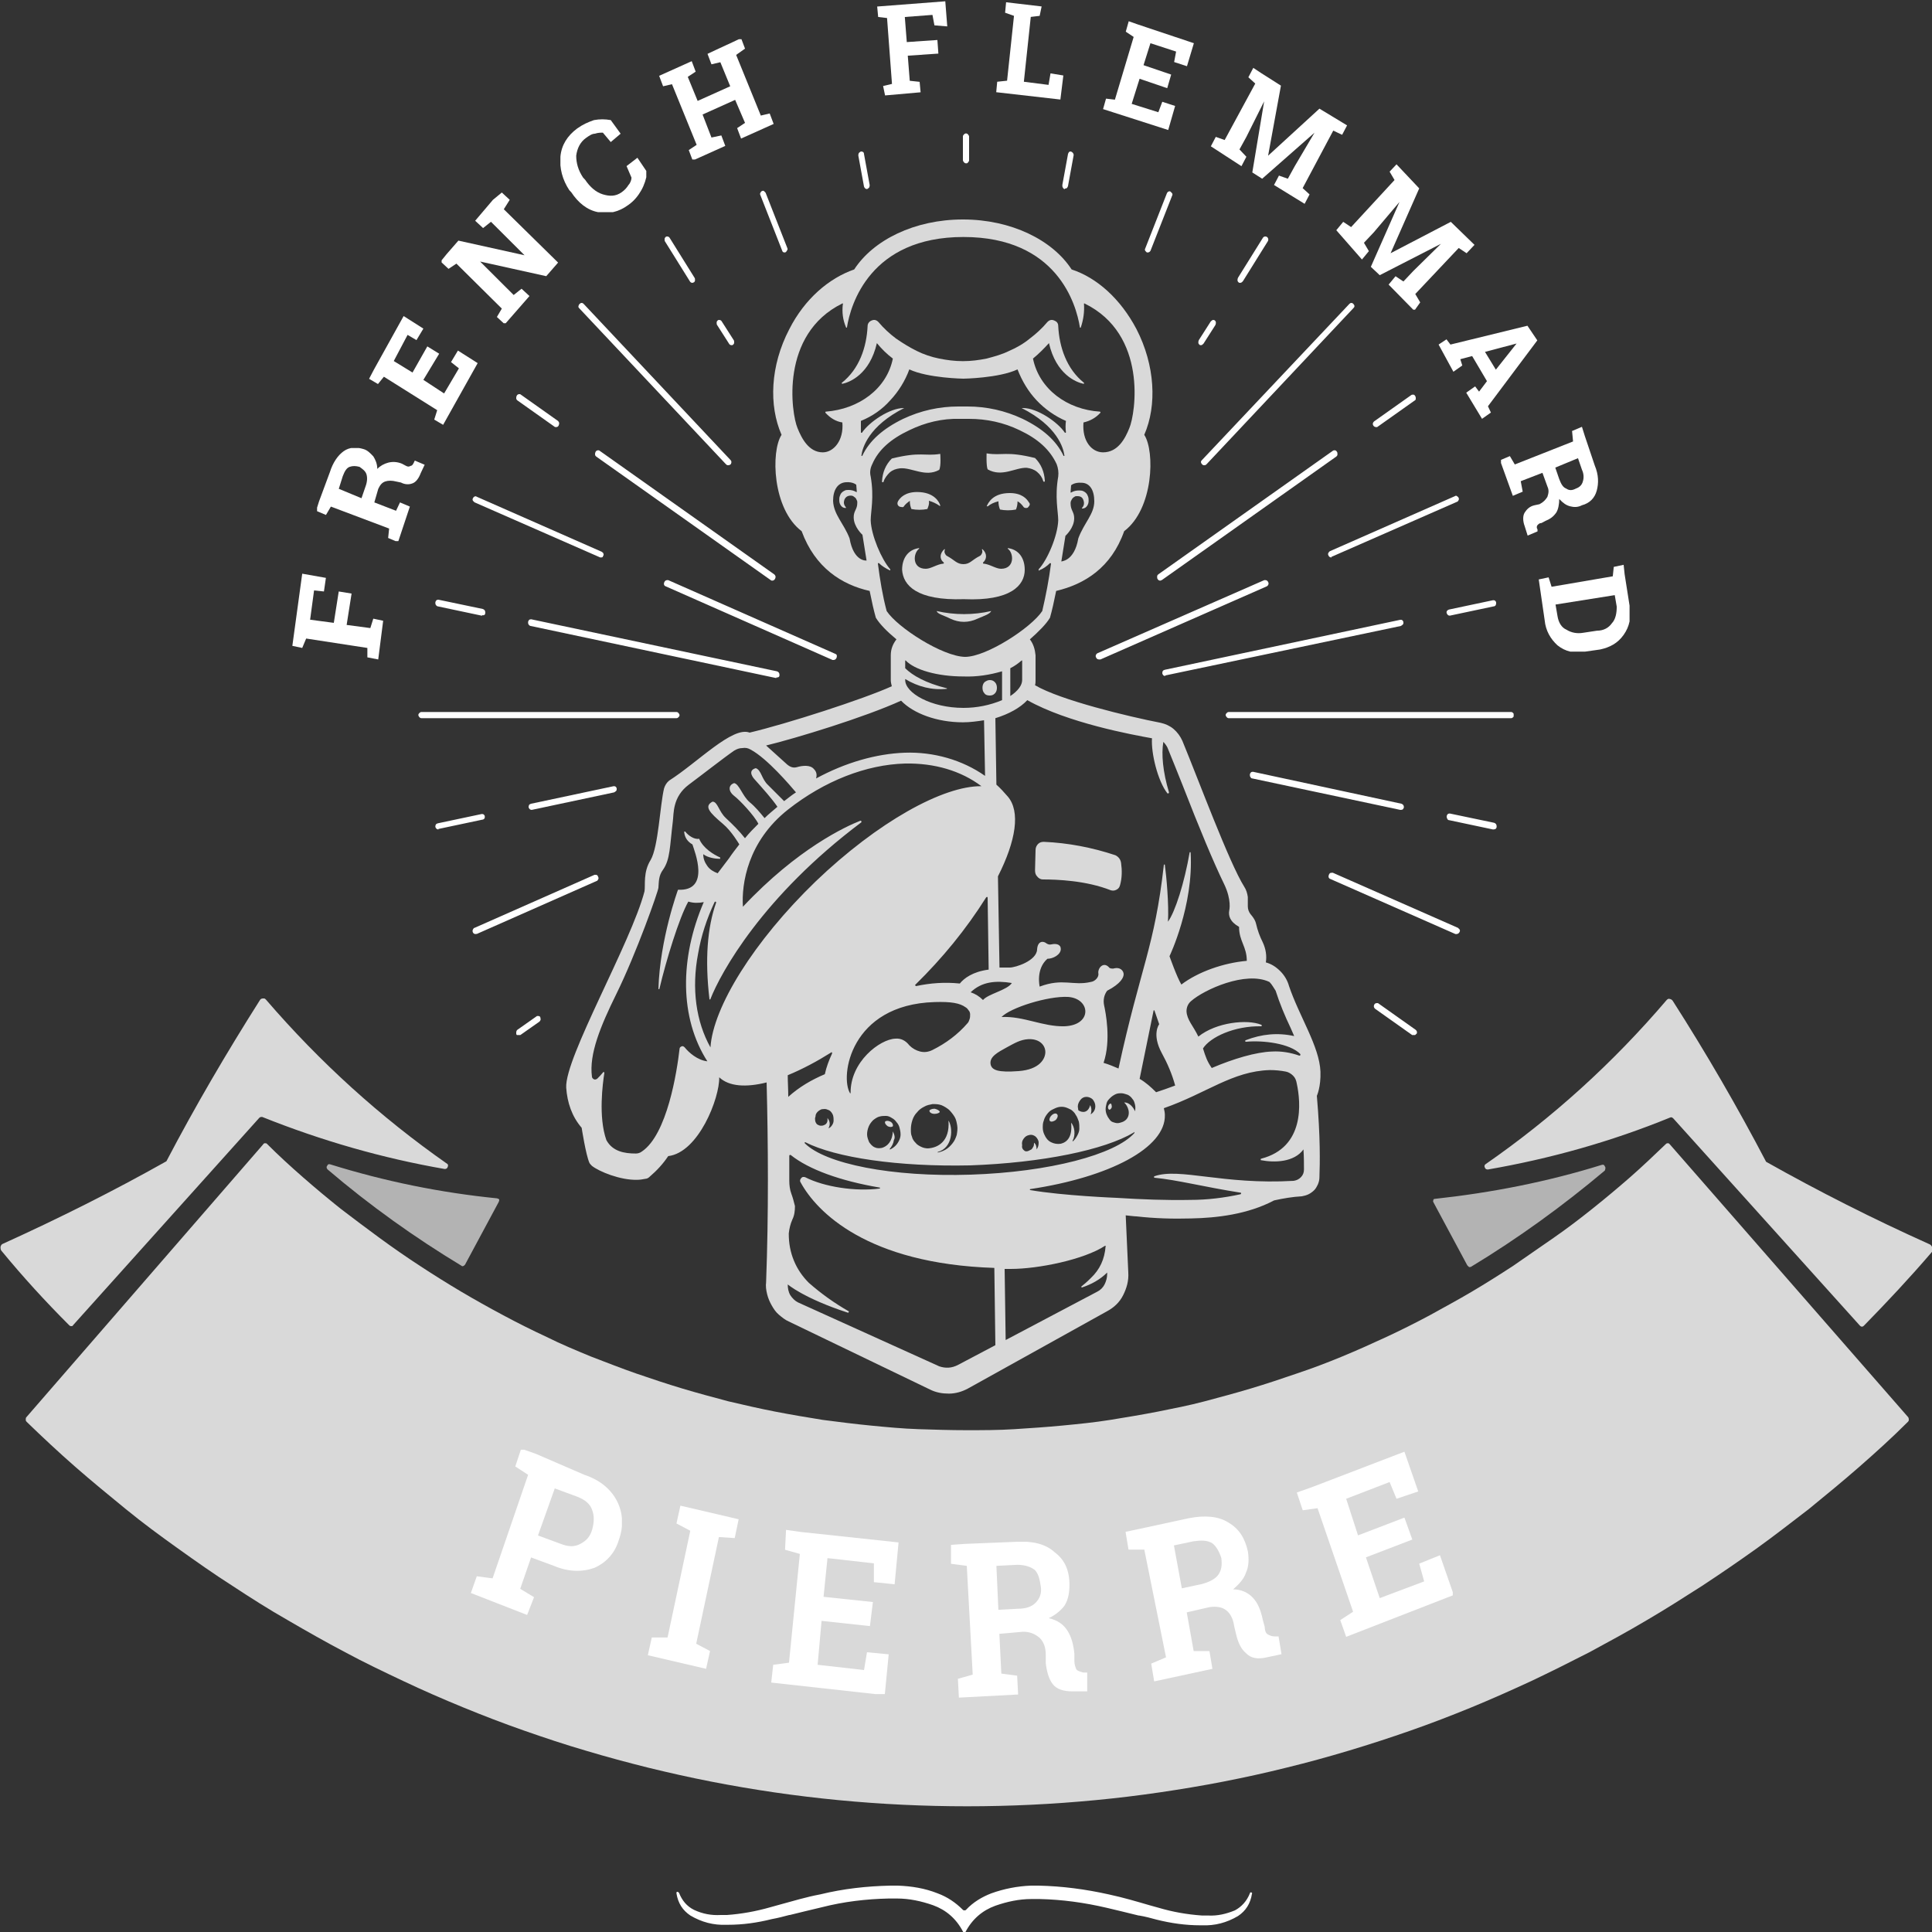 <?xml version="1.0" encoding="utf-8"?>
<!-- Generator: Adobe Illustrator 25.3.1, SVG Export Plug-In . SVG Version: 6.00 Build 0)  -->
<svg version="1.1" id="Calque_1" xmlns="http://www.w3.org/2000/svg" xmlns:xlink="http://www.w3.org/1999/xlink" x="0px" y="0px"
	 viewBox="0 0 375 375" style="enable-background:new 0 0 375 375;" xml:space="preserve">
<rect x="0" y="0" width="375" height="375" fill="#333333" stroke="none"/>
<style type="text/css">
	.st0{fill:#FFFFFF;}
	.st1{clip-path:url(#SVGID_2_);}
	.st2{clip-path:url(#SVGID_4_);}
	.st3{fill-rule:evenodd;clip-rule:evenodd;fill:#D9D9D9;}
	.st4{fill-rule:evenodd;clip-rule:evenodd;fill:#B3B3B3;}
	.st5{clip-path:url(#SVGID_6_);}
	.st6{clip-path:url(#SVGID_8_);}
</style>
<symbol  id="glyph0-1" viewBox="-4.6 -4.1 9.2 8.2">
	<path class="st0" d="M3,3.9L3,3l-6.2-0.9L-3.6,3l-1-0.2l1-6.9l2.4,0.4l-0.2,1.3l-1-0.1l-0.4,2.8l2.4,0.3l0.5-3l1.3,0.2l-0.5,3
		l2.4,0.3l0.3-0.9l1,0.2L4.1,4.1L3,3.9z"/>
</symbol>
<symbol  id="glyph1-1" viewBox="-5.4 -4.5 10.9 8.9">
	<path class="st0" d="M-4.1-2.2c0.3-0.9,0.8-1.6,1.4-2c0.6-0.4,1.3-0.4,2-0.2c0.4,0.1,0.7,0.4,1,0.7c0.2,0.3,0.4,0.7,0.4,1.2
		C1-2.8,1.4-3,1.8-3.1C2.2-3.2,2.7-3.2,3.2-3l0.4,0.2c0.2,0.1,0.3,0.1,0.5,0c0.1,0,0.2-0.1,0.3-0.3l0.1-0.2l1,0.4L5.1-2.1
		c-0.2,0.5-0.5,0.9-0.9,1C3.9-1,3.5-1,3.1-1.2L2.6-1.3c-0.4-0.1-0.8-0.1-1.1,0C1.2-1.2,1-1,0.8-0.6L0.4,0.7l2.2,0.8L3,0.7l1,0.4
		L2.8,4.5l-1-0.4l0.1-0.9L-4,1.1l-0.5,0.8l-1-0.4l0.3-0.9L-4.1-2.2z M-0.9,0.3l0.4-1.1C-0.3-1.3-0.3-1.7-0.4-2
		c-0.1-0.3-0.4-0.5-0.7-0.7c-0.4-0.1-0.7-0.1-1,0c-0.3,0.1-0.5,0.4-0.7,0.9l-0.4,1.2L-0.9,0.3z"/>
</symbol>
<symbol  id="glyph10-1" viewBox="-7 -7 14 13.9">
	<path class="st0" d="M3.6,0.6L3.6,0.6l-6.2,3l-0.9-0.8l2.9-6.2l0,0l-2.6,2.9l-1,1l0.5,0.8l-0.7,0.8L-7-0.7l0.7-0.8l0.8,0.5l4.4-4.5
		l-0.5-0.8L-0.9-7l0.7,0.7l1.6,1.6l-2.9,6.2l0,0l6.1-3L7,0.7L6.2,1.5L5.4,1L1,5.4l0.5,0.8L0.9,7l-2.6-2.5L-1,3.7l0.8,0.5l1-1
		L3.6,0.6z"/>
</symbol>
<symbol  id="glyph11-1" viewBox="-5 -4.5 10.1 9">
	<path class="st0" d="M-4.2-3.1l0.4,0.5l7.8-1.8L5-3L0,3.3l0.3,0.6l-0.9,0.6L-2.2,2l0.9-0.6l0.4,0.5l0.8-1l-1.5-2.4l-1.2,0.3
		l0.2,0.6l-0.9,0.6L-5-2.6L-4.2-3.1z M-0.3-1.9l1.1,1.7l2.1-2.5l0,0L-0.3-1.9z"/>
</symbol>
<symbol  id="glyph12-1" viewBox="-4.9 -5.2 9.9 10.4">
	<path class="st0" d="M4.6-1.5C5-0.6,5,0.2,4.8,0.9C4.6,1.6,4.1,2.1,3.3,2.3C2.9,2.5,2.5,2.5,2.1,2.4C1.7,2.3,1.4,2.1,1,1.7
		c0,0.5-0.1,1-0.3,1.3C0.4,3.4,0.1,3.6-0.4,3.8L-0.8,4C-1,4-1.1,4.1-1.2,4.2c-0.1,0.1-0.1,0.3,0,0.4l0,0.2l-1,0.4l-0.3-0.9
		c-0.2-0.5-0.2-1,0-1.3c0.2-0.3,0.5-0.6,1-0.7L-1,2.2C-0.6,2-0.4,1.8-0.2,1.5c0.1-0.3,0.2-0.6,0-1l-0.5-1.3l-2.2,0.8l0.2,1l-1,0.4
		l-1.3-3.4l1-0.4l0.5,0.8l5.9-2.2L2.3-4.8l1-0.4l0.3,0.9L4.6-1.5z M0.6-1.3L1-0.2c0.2,0.5,0.4,0.8,0.7,0.9c0.3,0.2,0.6,0.2,1,0
		C3,0.6,3.3,0.4,3.4,0c0.1-0.3,0.1-0.7-0.1-1.1L2.9-2.2L0.6-1.3z"/>
</symbol>
<symbol  id="glyph13-1" viewBox="-4.7 -4.2 9.3 8.3">
	<path class="st0" d="M4.6-0.3c0.2,1.1,0,2-0.6,2.8C3.4,3.3,2.6,3.7,1.6,3.9L0.1,4.1c-1.1,0.2-2,0-2.8-0.6C-3.4,2.9-3.9,2.1-4,1.1
		l-0.6-3.9l1-0.2l0.3,0.9l6.2-1L3-4l1-0.2l0.1,0.9L4.6-0.3z M3.1-1.3l-6,0.9l0.2,1.1c0.1,0.6,0.4,1.1,0.9,1.3
		c0.5,0.3,1.1,0.4,1.7,0.3l1.4-0.2C2,2.1,2.5,1.8,2.8,1.4C3.2,1,3.3,0.4,3.3-0.2L3.1-1.3z"/>
</symbol>
<symbol  id="glyph14-1" viewBox="-7.7 -7.9 15.3 15.8">
	<path class="st0" d="M3.8-5.5C5.4-5,6.5-4.1,7.1-3c0.6,1.1,0.7,2.4,0.2,3.7C6.9,2,6,2.9,4.8,3.4C3.6,3.8,2.2,3.8,0.7,3.2l-2.3-0.8
		l-1.1,3l1.4,0.8L-2,7.9l-5.7-2.1l0.6-1.6l1.6,0.2l3.6-9.9l-1.3-0.8l0.6-1.7l1.5,0.5L3.8-5.5z M-0.9,0.3l2.3,0.8
		c0.8,0.3,1.4,0.3,2,0C4,0.8,4.4,0.4,4.6-0.3c0.2-0.7,0.2-1.3,0-1.8c-0.2-0.6-0.7-1-1.5-1.3L0.8-4.2L-0.9,0.3z"/>
</symbol>
<symbol  id="glyph15-1" viewBox="-4.6 -7.8 9.2 15.6">
	<path class="st0" d="M-1.7-6.1l0.4-1.7l5.9,1.3L4.2-4.7L2.6-4.8L0.3,5.4l1.4,0.7L1.3,7.8l-5.9-1.3l0.4-1.7l1.6,0l2.3-10.2L-1.7-6.1
		z"/>
</symbol>
<symbol  id="glyph16-1" viewBox="-6.5 -7.9 13 15.7">
	<path class="st0" d="M3.5,1.3l-4.9-0.5l-0.4,4.2l4.7,0.5l0.3-1.7l2.2,0.2L5,7.9L-6.5,6.7l0.2-1.7l1.6-0.2l1.1-10.4l-1.5-0.4L-5-7.9
		l1.5,0.2l9.9,1l-0.4,4L3.9-2.9l0-1.8l-4.7-0.5l-0.4,3.7L3.8-1L3.5,1.3z"/>
</symbol>
<symbol  id="glyph17-1" viewBox="-6.9 -7.4 13.8 14.9">
	<path class="st0" d="M-0.3-7.4c1.6-0.1,3,0.2,3.9,1c1,0.7,1.5,1.7,1.5,3.1c0,0.7-0.1,1.4-0.5,2C4.3-0.9,3.7-0.4,3-0.1
		c0.9,0.2,1.5,0.6,1.9,1.2c0.4,0.6,0.6,1.3,0.7,2.2l0,0.7c0,0.3,0.1,0.6,0.2,0.8C6,5,6.2,5,6.5,5.1l0.4,0l0.1,1.8L5.4,6.9
		c-0.9,0-1.6-0.2-2-0.7c-0.4-0.5-0.6-1.2-0.7-2l0-0.8c0-0.7-0.2-1.2-0.6-1.6C1.6,1.4,1.1,1.2,0.4,1.2L-2,1.4l0.2,3.8l1.6,0.2
		l0.1,1.8l-6,0.3l-0.1-1.8l1.5-0.4L-5.3-5.1l-1.6-0.2l-0.1-1.8l1.5-0.1L-0.3-7.4z M-2.1-0.9l2-0.1c0.8,0,1.4-0.2,1.8-0.6
		C2.1-2,2.3-2.5,2.2-3.1S2-4.3,1.6-4.7C1.2-5,0.6-5.2-0.2-5.2l-2.1,0.1L-2.1-0.9z"/>
</symbol>
<symbol  id="glyph18-1" viewBox="-7.9 -7.9 15.8 15.8">
	<path class="st0" d="M-1.5-7.7c1.6-0.3,3-0.2,4,0.4c1.1,0.6,1.7,1.5,2,2.8c0.1,0.7,0.1,1.4-0.2,2C4.1-1.9,3.6-1.4,3-0.9
		C3.8-0.9,4.5-0.6,5-0.1C5.5,0.4,5.8,1.1,6,2l0.2,0.7C6.2,3,6.3,3.3,6.5,3.4c0.2,0.1,0.4,0.2,0.7,0.2l0.4,0l0.3,1.7L6.4,5.6
		C5.5,5.8,4.8,5.7,4.3,5.2c-0.5-0.4-0.8-1-1-1.8L3.1,2.6C3,1.9,2.7,1.4,2.3,1.1c-0.4-0.3-1-0.4-1.7-0.3l-2.3,0.5L-1,5h1.6l0.3,1.7
		L-5,7.9l-0.3-1.7l1.5-0.6L-6-4.7l-1.6,0l-0.3-1.7l1.5-0.3L-1.5-7.7z M-2.2-1l2-0.4c0.8-0.2,1.4-0.5,1.7-0.9
		c0.3-0.4,0.4-0.9,0.3-1.6C1.6-4.5,1.3-5,0.9-5.3C0.4-5.6-0.2-5.6-1-5.5l-2,0.4L-2.2-1z"/>
</symbol>
<symbol  id="glyph19-1" viewBox="-7.9 -8.8 15.8 17.7">
	<path class="st0" d="M3.8-0.4l-4.7,1.7l1.4,3.9L5,3.6L4.5,1.9l2.1-0.8l1.4,3.8l-10.9,4l-0.6-1.6l1.3-0.8l-3.6-9.9l-1.5,0.2
		l-0.6-1.7l1.5-0.5l9.4-3.4l1.4,3.8L2.2-4.3L1.5-5.9l-4.4,1.6l1.2,3.5L3-2.5L3.8-0.4z"/>
</symbol>
<symbol  id="glyph2-1" viewBox="-5.5 -5.2 11.1 10.4">
	<path class="st0" d="M1.6-1.6L0,0.9l2.1,1.3l1.5-2.4L2.8-0.8l0.7-1.1l2,1.2L2,5.2L1.1,4.7l0.3-0.9L-4,0.6l-0.6,0.7l-0.9-0.5L-5-0.1
		L-2-5.2l2,1.2l-0.7,1.1l-0.9-0.5L-3-0.9l1.9,1.1l1.5-2.5L1.6-1.6z"/>
</symbol>
<symbol  id="glyph3-1" viewBox="-5.9 -6.3 11.9 12.5">
	<path class="st0" d="M0.2-6.3l0.8,0.7L0.4-4.7l5.5,5.1L4.7,1.7L-2,0.3l0,0l3.4,3.2l0.8-0.6l0.8,0.7L0.5,6.3l-0.8-0.7l0.5-0.8
		l-4.6-4.3L-5.2,1l-0.8-0.7l0.6-0.7l1.2-1.3l6.7,1.4l0,0l-3.4-3.2l-0.8,0.6l-0.8-0.7l1.8-2L0.2-6.3z"/>
</symbol>
<symbol  id="glyph4-1" viewBox="-4.4 -4.5 8.7 9">
	<path class="st0" d="M1.7-3L0.7-2.2l-0.8-0.9c-0.2,0-0.5,0-0.8,0.1C-1.2-3-1.5-2.8-1.8-2.6c-0.6,0.4-0.9,1-1,1.7
		c0,0.7,0.2,1.4,0.7,2.1l0.2,0.2c0.5,0.7,1.1,1.2,1.8,1.4S1.2,3,1.8,2.6c0.3-0.2,0.5-0.4,0.7-0.7c0.2-0.2,0.3-0.5,0.3-0.7L2.3,0.1
		l1.1-0.8l1,1.4C4.3,1.3,4.1,1.9,3.8,2.4c-0.3,0.5-0.7,1-1.3,1.4c-1,0.7-2,0.9-3.1,0.7c-1.1-0.2-2-0.9-2.7-1.9l-0.2-0.2
		c-0.7-1-1-2.1-0.9-3.2c0.1-1.1,0.7-2,1.7-2.7c0.6-0.4,1.1-0.6,1.7-0.8c0.6-0.1,1.1-0.1,1.7,0L1.7-3z"/>
</symbol>
<symbol  id="glyph5-1" viewBox="-5.8 -5.8 11.7 11.5">
	<path class="st0" d="M-5.4-1.3l-0.4-1l3.3-1.4l0.4,1l-0.8,0.5l1,2.3l3.3-1.4l-1-2.3l-0.9,0.2l-0.4-1l0.9-0.4l1.6-0.7l0.9-0.4l0.4,1
		L2-4.3l2.5,5.8l0.9-0.2l0.4,1L2.5,3.7l-0.4-1l0.8-0.5L1.9,0l-3.3,1.4l0.9,2.2l1-0.2l0.4,1l-3.3,1.4l-0.4-1L-2,4.3l-2.5-5.8
		L-5.4-1.3z"/>
</symbol>
<symbol  id="glyph6-1" viewBox="-3.6 -4.6 7.1 9.2">
	<path class="st0" d="M-3,3.6l0.9-0.2l-0.5-6.3l-0.9-0.1l-0.1-1l6.9-0.5l0.2,2.4L2.2-2.2l-0.2-1L-0.8-3l0.2,2.4l3.1-0.2l0.1,1.3
		l-3.1,0.2l0.2,2.4l1,0.1l0.1,1l-3.6,0.3L-3,3.6z"/>
</symbol>
<symbol  id="glyph7-1" viewBox="-3.4 -4.7 6.8 9.4">
	<path class="st0" d="M-3.4,4l0.1-1l1-0.1l0.7-6.2l-0.9-0.3l0.1-1l0.9,0.1l1.8,0.2l0.9,0.1L1-3.3L0.1-3.2L-0.6,3l2.5,0.3l0.2-1.1
		l1.3,0.2L3.1,4.7L-3.4,4z"/>
</symbol>
<symbol  id="glyph8-1" viewBox="-4.6 -5.2 9.2 10.4">
	<path class="st0" d="M1.9,1.2l-2.8-0.9l-0.8,2.4l2.7,0.8l0.4-1l1.3,0.4L2,5.2l-6.6-2l0.3-1l0.9,0.1l1.9-6l-0.8-0.5l0.3-1l0.9,0.3
		l5.7,1.8L3.9-0.9L2.6-1.3l0.2-1L0.2-3.1L-0.5-1l2.8,0.9L1.9,1.2z"/>
</symbol>
<symbol  id="glyph9-1" viewBox="-6.9 -6.5 13.9 13.1">
	<path class="st0" d="M3.6-0.3L3.6-0.3l-5.3,4.4l-1-0.6l1.2-6.8l0,0l-1.8,3.4L-4,1.3L-3.3,2l-0.5,0.9L-6.9,1l0.5-0.9l0.9,0.3L-2.4-5
		l-0.7-0.6l0.5-0.9l0.8,0.5l2,1.2l-1.3,6.7l0,0l5.2-4.5L6.9-1L6.4-0.1L5.5-0.5L2.4,5l0.7,0.6L2.6,6.5l-3.1-1.8l0.5-0.9l0.9,0.3
		l0.7-1.2L3.6-0.3z"/>
</symbol>
<g id="surface1">
	<g>
		<defs>
			<rect id="SVGID_1_" x="81.2" y="25.9" width="212.6" height="175"/>
		</defs>
		<clipPath id="SVGID_2_">
			<use xlink:href="#SVGID_1_"  style="overflow:visible;"/>
		</clipPath>
		<g class="st1">
			<path class="st0" d="M274.4,201c-0.1,0-0.2,0-0.3-0.1l-7.2-5.1c-0.2-0.2-0.3-0.4-0.2-0.7c0.1-0.3,0.3-0.4,0.6-0.4
				c0.1,0,0.2,0,0.3,0.1l7.2,5.1c0.2,0.2,0.3,0.4,0.2,0.7C274.8,200.8,274.6,201,274.4,201z M100.7,201c-0.3,0-0.5-0.1-0.5-0.4
				s0-0.5,0.2-0.7l3.7-2.6c0.1-0.1,0.2-0.1,0.3-0.1c0.3,0,0.5,0.1,0.5,0.4c0.1,0.3,0,0.5-0.2,0.7l-3.7,2.6
				C100.9,200.9,100.8,201,100.7,201L100.7,201z M282.7,181.3c-0.1,0-0.1,0-0.2,0l-24.3-10.7c-0.3-0.1-0.4-0.4-0.3-0.7
				c0.1-0.3,0.2-0.5,0.6-0.5c0.1,0,0.1,0,0.2,0l24.3,10.7c0.1,0.1,0.2,0.2,0.3,0.3c0.1,0.2,0.1,0.3,0,0.5
				C283.2,181.1,283,181.3,282.7,181.3z M92.3,181.3c-0.2,0-0.4-0.1-0.5-0.3c-0.1-0.2-0.1-0.4,0-0.6c0.1-0.2,0.2-0.3,0.3-0.3
				l23.3-10.3c0.1,0,0.1,0,0.2,0c0.3,0,0.4,0.1,0.5,0.4c0.1,0.2,0.1,0.3,0,0.5c-0.1,0.2-0.2,0.3-0.3,0.3l-23.3,10.3
				C92.5,181.2,92.4,181.3,92.3,181.3z M289.8,161l-8.5-1.8c-0.2,0-0.3-0.1-0.4-0.3s-0.1-0.3-0.1-0.5c0.1-0.3,0.2-0.5,0.6-0.5
				l8.6,1.8c0.3,0.1,0.5,0.3,0.5,0.7C290.5,160.8,290.3,161,289.8,161C289.9,161,289.9,161,289.8,161z M85.1,161
				c-0.3,0-0.5-0.2-0.6-0.5c0-0.4,0.1-0.6,0.5-0.7l8.5-1.8h0c0.1,0,0.3,0,0.4,0.1c0.1,0.1,0.2,0.2,0.2,0.4c0,0.2,0,0.3-0.1,0.4
				c-0.1,0.1-0.2,0.2-0.4,0.2l-8.5,1.8L85.1,161z M103.2,157.2c-0.3,0-0.5-0.2-0.6-0.5c0-0.4,0.1-0.6,0.5-0.7l16-3.4h0
				c0.1,0,0.3,0,0.4,0.1c0.1,0.1,0.2,0.2,0.2,0.4c0,0.2,0,0.3-0.1,0.4c-0.1,0.1-0.2,0.2-0.4,0.3l-16,3.4L103.2,157.2z M271.9,157.2
				c0,0-0.1,0-0.1,0l-28.7-6.1c-0.2,0-0.3-0.1-0.4-0.3c-0.1-0.1-0.1-0.3-0.1-0.5c0.1-0.3,0.2-0.5,0.6-0.5L272,156
				c0.3,0.1,0.5,0.3,0.5,0.7C272.4,157,272.3,157.2,271.9,157.2L271.9,157.2z M238.5,139.4c-0.2,0-0.3-0.1-0.4-0.2
				c-0.1-0.1-0.2-0.3-0.2-0.4c0-0.2,0.1-0.3,0.2-0.4c0.1-0.1,0.2-0.2,0.4-0.2h54.8c0.2,0,0.3,0.1,0.4,0.2c0.1,0.1,0.2,0.3,0.2,0.4
				c0,0.2-0.1,0.3-0.2,0.4c-0.1,0.1-0.2,0.2-0.4,0.2H238.5z M81.8,139.4c-0.2,0-0.3-0.1-0.4-0.2c-0.1-0.1-0.2-0.3-0.2-0.4
				c0-0.2,0.1-0.3,0.2-0.4c0.1-0.1,0.2-0.2,0.4-0.2h49.5c0.2,0,0.3,0.1,0.4,0.2c0.1,0.1,0.2,0.3,0.2,0.4c0,0.2-0.1,0.3-0.2,0.4
				c-0.1,0.1-0.2,0.2-0.4,0.2H81.8z M150.6,131.6L103,121.5c-0.1,0-0.3-0.1-0.4-0.3c-0.1-0.1-0.1-0.3-0.1-0.5
				c0.1-0.3,0.2-0.5,0.6-0.5l47.7,10.1c0.3,0.1,0.5,0.3,0.5,0.7c0,0.4-0.2,0.5-0.6,0.5C150.7,131.6,150.7,131.6,150.6,131.6z
				 M226.2,131.2c-0.4,0-0.5-0.2-0.6-0.5c0-0.4,0.1-0.6,0.5-0.7l45.7-9.7h0c0.2,0,0.3,0,0.4,0.1c0.1,0.1,0.2,0.2,0.2,0.4
				c0,0.2,0,0.3-0.1,0.4c-0.1,0.1-0.2,0.2-0.4,0.3l-45.7,9.6L226.2,131.2z M161.8,128.1c-0.1,0-0.1,0-0.2,0l-32.4-14.3
				c-0.3-0.1-0.4-0.4-0.3-0.7c0.1-0.3,0.3-0.5,0.6-0.5c0.1,0,0.1,0,0.2,0l32.4,14.3c0.3,0.1,0.4,0.3,0.3,0.7
				C162.3,127.9,162.1,128.1,161.8,128.1z M213.3,128c-0.3,0-0.5-0.2-0.6-0.5c-0.1-0.3,0.1-0.6,0.3-0.7l32.4-14.2c0.1,0,0.1,0,0.2,0
				c0.3,0,0.5,0.2,0.6,0.5c0.1,0.3-0.1,0.6-0.3,0.7L213.6,128C213.5,128,213.4,128,213.3,128L213.3,128z M281.4,119.5
				c-0.3,0-0.5-0.2-0.6-0.5s0.1-0.6,0.5-0.7l8.5-1.8h0c0.1,0,0.3,0,0.4,0.1c0.1,0.1,0.2,0.2,0.2,0.4c0,0.2,0,0.3-0.1,0.5
				c-0.1,0.1-0.2,0.2-0.4,0.2l-8.5,1.8L281.4,119.5z M93.5,119.5l-8.5-1.8c-0.1,0-0.3-0.1-0.4-0.3c-0.1-0.1-0.1-0.3-0.1-0.5
				c0.1-0.3,0.2-0.5,0.6-0.5l8.6,1.8c0.3,0.1,0.5,0.3,0.5,0.7c0,0.4-0.2,0.6-0.6,0.5C93.6,119.5,93.6,119.5,93.5,119.5L93.5,119.5z
				 M149.9,112.7c-0.1,0-0.2,0-0.3-0.1l-33.9-24c-0.1-0.1-0.2-0.2-0.2-0.4c0-0.2,0-0.3,0.1-0.5c0.1-0.2,0.3-0.3,0.5-0.3
				c0.1,0,0.2,0,0.3,0.1l33.9,24c0.2,0.2,0.3,0.4,0.2,0.7C150.4,112.5,150.2,112.7,149.9,112.7z M225.2,112.7
				c-0.2,0-0.4-0.1-0.5-0.3c-0.1-0.1-0.1-0.3-0.1-0.5c0-0.2,0.1-0.3,0.2-0.4l33.9-24c0.1-0.1,0.3-0.1,0.4-0.1c0.1,0,0.3,0.1,0.4,0.3
				c0.1,0.1,0.1,0.3,0.1,0.5c0,0.2-0.1,0.3-0.2,0.4l-33.9,24C225.4,112.6,225.3,112.7,225.2,112.7L225.2,112.7z M258.4,108.2
				c-0.3,0-0.5-0.2-0.6-0.5c-0.1-0.3,0.1-0.5,0.3-0.7l24.3-10.7c0.1-0.1,0.3-0.1,0.4,0c0.1,0.1,0.3,0.2,0.3,0.3
				c0.1,0.2,0.1,0.3,0,0.5c-0.1,0.2-0.2,0.3-0.3,0.3l-24.4,10.7C258.5,108.2,258.5,108.2,258.4,108.2z M116.7,108.2
				c-0.1,0-0.1,0-0.2,0L92.1,97.5c-0.1-0.1-0.2-0.2-0.3-0.3c-0.1-0.2-0.1-0.3,0-0.5c0.1-0.2,0.2-0.3,0.3-0.3c0.1-0.1,0.3-0.1,0.4,0
				l24.3,10.7c0.1,0.1,0.3,0.2,0.3,0.3c0.1,0.2,0.1,0.4-0.1,0.6C117.1,108.1,116.9,108.2,116.7,108.2z M233.7,90.3
				c-0.2,0-0.3-0.1-0.4-0.2c-0.1-0.1-0.2-0.3-0.2-0.4c0-0.2,0.1-0.3,0.2-0.4L261.9,59c0.1-0.1,0.2-0.2,0.4-0.2
				c0.2,0,0.3,0.1,0.4,0.2c0.1,0.1,0.2,0.3,0.2,0.4c0,0.2-0.1,0.3-0.2,0.4l-28.5,30.3C234,90.3,233.9,90.3,233.7,90.3z M141.3,90.3
				c-0.2,0-0.3-0.1-0.4-0.2l-28.5-30.3c-0.1-0.1-0.2-0.3-0.1-0.4c0-0.2,0.1-0.3,0.2-0.4c0.1-0.1,0.2-0.2,0.4-0.2
				c0.2,0,0.3,0.1,0.4,0.2l28.5,30.3c0.2,0.2,0.2,0.4,0.1,0.7C141.8,90.2,141.6,90.3,141.3,90.3z M267.1,82.9
				c-0.3,0-0.5-0.2-0.6-0.4c-0.1-0.3,0-0.5,0.2-0.7l7.2-5.1c0.1-0.1,0.3-0.1,0.4-0.1c0.2,0,0.3,0.1,0.4,0.3c0.1,0.1,0.1,0.3,0.1,0.5
				c0,0.2-0.1,0.3-0.3,0.4l-7.2,5.1C267.4,82.9,267.3,82.9,267.1,82.9z M107.9,82.9c-0.1,0-0.2,0-0.3-0.1l-7.2-5.1
				c-0.1-0.1-0.2-0.2-0.2-0.4c0-0.2,0-0.3,0.1-0.5c0.1-0.2,0.3-0.3,0.5-0.3c0.1,0,0.2,0,0.3,0.1l7.2,5.1c0.2,0.2,0.3,0.4,0.2,0.7
				C108.4,82.8,108.2,82.9,107.9,82.9L107.9,82.9z M142,67c-0.2,0-0.4-0.1-0.5-0.3l-2.3-3.6c-0.1-0.1-0.1-0.3-0.1-0.5
				c0-0.2,0.1-0.3,0.2-0.4c0.1-0.1,0.2-0.1,0.3-0.1c0.2,0,0.4,0.1,0.5,0.3l2.3,3.6c0.1,0.1,0.1,0.3,0.1,0.5c0,0.2-0.1,0.3-0.2,0.4
				C142.2,67,142.1,67,142,67z M233.1,67c-0.1,0-0.2,0-0.3-0.1c-0.1-0.1-0.2-0.2-0.2-0.4c0-0.2,0-0.3,0.1-0.5l2.3-3.6
				c0.1-0.1,0.2-0.2,0.4-0.3c0.1,0,0.3,0,0.4,0.1c0.1,0.1,0.2,0.2,0.2,0.4c0,0.2,0,0.3-0.1,0.5l-2.3,3.6
				C233.4,66.9,233.3,67,233.1,67L233.1,67z M240.7,54.9c-0.1,0-0.2,0-0.3-0.1c-0.1-0.1-0.2-0.2-0.2-0.4c0-0.2,0-0.3,0.1-0.5
				l4.8-7.7c0.1-0.2,0.3-0.3,0.5-0.3c0.2,0,0.4,0.1,0.5,0.3c0.1,0.2,0.1,0.4,0,0.6l-4.8,7.7C241.1,54.8,240.9,54.9,240.7,54.9
				L240.7,54.9z M134.4,54.9c-0.2,0-0.4-0.1-0.5-0.3l-4.8-7.7c-0.1-0.1-0.1-0.3-0.1-0.5c0-0.2,0.1-0.3,0.2-0.4
				c0.1-0.1,0.2-0.1,0.3-0.1c0.2,0,0.4,0.1,0.5,0.3l4.8,7.7c0.1,0.1,0.1,0.3,0.1,0.5c0,0.2-0.1,0.3-0.2,0.4
				C134.6,54.8,134.5,54.9,134.4,54.9z M222.8,49c-0.1,0-0.1,0-0.2,0c-0.1-0.1-0.2-0.2-0.3-0.3c-0.1-0.2-0.1-0.3,0-0.5l4.2-10.7
				c0.1-0.2,0.2-0.3,0.3-0.3c0.1-0.1,0.3-0.1,0.4,0c0.1,0.1,0.2,0.2,0.3,0.3c0.1,0.2,0.1,0.3,0,0.5l-4.2,10.7
				C223.2,48.8,223.1,49,222.8,49L222.8,49z M152.3,49c-0.3,0-0.4-0.1-0.5-0.4l-4.2-10.7c-0.1-0.2-0.1-0.3,0-0.5
				c0.1-0.2,0.2-0.3,0.3-0.3c0.1-0.1,0.3-0.1,0.4,0c0.1,0.1,0.2,0.2,0.3,0.3l4.2,10.7c0.1,0.2,0.1,0.4-0.1,0.6
				C152.6,48.9,152.5,49,152.3,49L152.3,49z M206.7,36.7c-0.2,0-0.3-0.1-0.4-0.3c-0.1-0.1-0.1-0.3-0.1-0.5l1.1-6
				c0.1-0.3,0.2-0.5,0.5-0.5c0.4,0.1,0.6,0.4,0.6,0.7l-1.1,6c-0.1,0.3-0.2,0.5-0.6,0.5C206.7,36.7,206.7,36.7,206.7,36.7L206.7,36.7
				z M168.3,36.7c-0.3,0-0.5-0.2-0.6-0.5l-1.1-6c0-0.2,0-0.3,0.1-0.5c0.1-0.1,0.2-0.2,0.4-0.3h0c0.3,0,0.6,0.1,0.6,0.5l1.1,6
				c0,0.2,0,0.3-0.1,0.5c-0.1,0.1-0.2,0.2-0.4,0.3L168.3,36.7z M187.5,31.7c-0.2,0-0.3-0.1-0.4-0.2c-0.1-0.1-0.2-0.3-0.2-0.4v-4.6
				c0-0.2,0.1-0.3,0.2-0.4c0.1-0.1,0.2-0.2,0.4-0.2c0.2,0,0.3,0.1,0.4,0.2c0.1,0.1,0.2,0.3,0.2,0.4v4.6c0,0.2-0.1,0.3-0.2,0.4
				C187.8,31.7,187.7,31.7,187.5,31.7z"/>
		</g>
	</g>
	<g>
		<defs>
			<rect id="SVGID_3_" y="193.8" width="375" height="156.8"/>
		</defs>
		<clipPath id="SVGID_4_">
			<use xlink:href="#SVGID_3_"  style="overflow:visible;"/>
		</clipPath>
		<g class="st2">
			<path class="st3" d="M324.1,222.1c-0.1-0.1-0.2-0.2-0.3-0.2c-0.1,0-0.3,0-0.4,0.1c-2.3,2.2-4.6,4.4-7,6.5
				c-2.4,2.1-4.8,4.1-7.3,6.1c-2.5,2-5,3.9-7.6,5.7s-5.2,3.6-7.8,5.4c-2.6,1.7-5.3,3.4-8,5c-2.7,1.6-5.5,3.1-8.2,4.6
				c-2.8,1.5-5.6,2.9-8.4,4.2c-2.8,1.3-5.7,2.6-8.6,3.8c-2.9,1.2-5.8,2.3-8.8,3.3c-2.9,1-5.9,2-8.9,2.9c-3,0.9-6,1.7-9,2.5
				c-3,0.8-6.1,1.4-9.1,2c-3.1,0.6-6.1,1.1-9.2,1.6c-3.1,0.5-6.2,0.8-9.3,1.1c-3.1,0.3-6.2,0.5-9.3,0.7c-3.1,0.2-6.2,0.2-9.3,0.2
				s-6.2-0.1-9.3-0.2s-6.2-0.4-9.3-0.7c-3.1-0.3-6.2-0.7-9.3-1.1c-3.1-0.5-6.1-1-9.2-1.6c-3.1-0.6-6.1-1.3-9.1-2c-3-0.8-6-1.6-9-2.5
				c-3-0.9-6-1.9-8.9-2.9c-2.9-1-5.9-2.2-8.8-3.3c-2.9-1.2-5.8-2.4-8.6-3.8c-2.8-1.3-5.6-2.7-8.4-4.2c-2.8-1.5-5.5-3-8.2-4.6
				c-2.7-1.6-5.4-3.3-8-5c-2.6-1.7-5.2-3.5-7.8-5.4c-2.6-1.9-5.1-3.8-7.6-5.7c-2.5-2-4.9-4-7.3-6.1c-2.4-2.1-4.7-4.2-7-6.5
				c-0.1-0.1-0.2-0.1-0.4-0.1c-0.1,0-0.3,0.1-0.3,0.2l-46,53c-0.1,0.1-0.1,0.3-0.1,0.5c0,0.2,0.1,0.3,0.2,0.4c3.1,3,6.2,5.9,9.4,8.7
				c3.2,2.8,6.5,5.5,9.8,8.2c3.3,2.7,6.7,5.2,10.2,7.7s6.9,4.9,10.5,7.2c3.5,2.3,7.1,4.6,10.8,6.7c3.6,2.1,7.3,4.2,11.1,6.2
				c3.7,2,7.5,3.8,11.3,5.6c3.8,1.8,7.7,3.5,11.6,5.1c3.9,1.6,7.8,3.1,11.8,4.5c4,1.4,7.9,2.7,12,3.9c4,1.2,8.1,2.3,12.1,3.3
				c4.1,1,8.1,1.9,12.2,2.7c4.1,0.8,8.2,1.5,12.3,2.1c4.1,0.6,8.3,1.1,12.4,1.5c4.2,0.4,8.3,0.7,12.5,0.9c4.2,0.2,8.3,0.3,12.5,0.3
				c4.2,0,8.3-0.1,12.5-0.3c4.2-0.2,8.3-0.5,12.5-0.9c4.2-0.4,8.3-0.9,12.4-1.5c4.1-0.6,8.3-1.3,12.4-2.1c4.1-0.8,8.2-1.7,12.2-2.7
				c4.1-1,8.1-2.1,12.1-3.3c4-1.2,8-2.5,12-3.9c4-1.4,7.9-2.9,11.8-4.5c3.9-1.6,7.7-3.3,11.6-5.1c3.8-1.8,7.6-3.7,11.3-5.6
				c3.7-2,7.4-4,11.1-6.2c3.6-2.1,7.2-4.4,10.8-6.7c3.5-2.3,7-4.7,10.5-7.2s6.8-5.1,10.2-7.7c3.3-2.7,6.6-5.4,9.8-8.2
				s6.4-5.7,9.4-8.7c0.1-0.1,0.2-0.2,0.2-0.4c0-0.2,0-0.3-0.1-0.5L324.1,222.1z M13.4,257.2c0.1,0.1,0.2,0.2,0.4,0.2
				c0.2,0,0.3,0,0.4-0.2l36.1-40.2c0.2-0.2,0.3-0.2,0.6-0.2c11.5,4.6,23.3,8,35.4,10.1c0.3,0,0.5-0.1,0.6-0.4
				c0.1-0.2,0.1-0.5-0.1-0.6c-13-9.1-24.7-19.7-35.2-31.9c-0.2-0.2-0.4-0.3-0.6-0.2c-0.3,0-0.5,0.2-0.6,0.4
				c-6.4,10.1-12.5,20.5-18.1,31.2c-10.3,5.8-20.9,11.1-31.7,16c-0.3,0.1-0.4,0.3-0.5,0.6c0,0.3,0,0.6,0.2,0.8
				C4.5,247.9,8.8,252.6,13.4,257.2z M374.5,241.5c-10.9-4.9-21.4-10.2-31.7-16c-5.6-10.7-11.7-21.2-18.1-31.2
				c-0.1-0.2-0.4-0.4-0.6-0.4c-0.2-0.1-0.4,0-0.6,0.2c-10.4,12.2-22.2,22.9-35.2,31.9c-0.2,0.2-0.2,0.4-0.1,0.6
				c0.1,0.3,0.3,0.4,0.6,0.4c12.1-2.1,23.9-5.4,35.4-10.1c0.2-0.1,0.4,0,0.6,0.2l36.2,40.2c0.1,0.1,0.2,0.2,0.4,0.2
				c0.2,0,0.3-0.1,0.4-0.2c4.5-4.6,8.9-9.3,13.1-14.2c0.2-0.2,0.3-0.5,0.2-0.8C375,241.9,374.8,241.6,374.5,241.5z"/>
		</g>
	</g>
	<path class="st4" d="M96.5,232.6c-11-1.1-21.8-3.3-32.4-6.6c-0.3-0.1-0.5,0-0.6,0.3c-0.2,0.2-0.1,0.5,0.1,0.7
		c8.2,7,16.9,13.2,26,18.7c0.1,0.1,0.2,0.1,0.4,0c0.1-0.1,0.2-0.1,0.3-0.3l6.5-12.1c0.1-0.2,0.1-0.3,0.1-0.5
		C96.8,232.7,96.7,232.7,96.5,232.6z M311.5,226.4c-0.1-0.3-0.3-0.4-0.6-0.3c-10.6,3.3-21.4,5.4-32.4,6.6c-0.2,0-0.3,0.1-0.3,0.3
		c-0.1,0.2,0,0.3,0.1,0.5l6.5,12.1c0.1,0.1,0.2,0.2,0.3,0.3c0.1,0.1,0.3,0,0.4,0c9.1-5.5,17.8-11.8,26-18.7
		C311.6,226.9,311.7,226.6,311.5,226.4z"/>
	<g>
		<defs>
			<rect id="SVGID_5_" x="131.1" y="365.9" width="112.1" height="9.1"/>
		</defs>
		<clipPath id="SVGID_6_">
			<use xlink:href="#SVGID_5_"  style="overflow:visible;"/>
		</clipPath>
		<g class="st5">
			<path class="st0" d="M187.1,375c-0.1,0-0.2,0-0.2-0.1c-1.3-2.5-3.3-4.2-5.8-5.1c-2.3-0.8-4.6-1.3-7-1.3c-0.5,0-1,0-1.6,0
				c-4.4,0.1-8.7,0.6-13,1.7c-2.1,0.5-4.2,1-6.2,1.5l-0.1,0c-1.1,0.3-2.3,0.6-3.4,0.8c-2.8,0.7-5.6,1.1-8.5,1.1H141
				c-2.5,0.1-4.8-0.5-7-1.8c-1.5-1-2.4-2.4-2.7-4.3c0-0.2,0-0.3,0.2-0.3h0c0.1,0,0.2,0.1,0.3,0.2c0.6,1.5,1.5,2.6,2.9,3.3
				c1.7,0.8,3.4,1.1,5.2,1c0.4,0,0.8,0,1.2,0c2.8-0.2,5.6-0.7,8.4-1.5l1.8-0.5c2.6-0.7,5.2-1.5,7.9-2c4.5-1.1,9-1.6,13.6-1.7
				c0.5,0,1,0,1.5,0c2.6,0.1,5.2,0.5,7.7,1.5c1.9,0.7,3.5,1.8,4.9,3.2c0.1,0.1,0.2,0.1,0.3,0.1s0.2,0,0.3-0.1
				c1.4-1.5,3.1-2.5,4.9-3.2c2.5-0.9,5.1-1.4,7.7-1.5c0.5,0,1,0,1.5,0c4.6,0.1,9.1,0.7,13.6,1.7c2.8,0.6,5.5,1.4,7.9,2.1l1.8,0.5
				c2.7,0.8,5.5,1.3,8.4,1.5c0.4,0,0.8,0,1.2,0c1.8,0.1,3.5-0.3,5.2-1c1.3-0.7,2.3-1.8,2.9-3.3c0-0.1,0.1-0.2,0.2-0.2
				c0.2,0,0.3,0.2,0.2,0.3c-0.3,1.9-1.2,3.3-2.7,4.3c-2.2,1.3-4.5,1.9-7,1.8h-0.3c-2.9,0-5.7-0.4-8.5-1.1c-1.1-0.3-2.2-0.6-3.4-0.8
				l-0.1,0c-2-0.5-4.1-1-6.2-1.5c-4.3-1-8.6-1.6-13-1.7c-0.5,0-1,0-1.6,0c-2.4,0-4.7,0.5-7,1.3c-2.5,0.9-4.5,2.6-5.8,5.1
				C187.3,375,187.2,375,187.1,375z"/>
		</g>
	</g>
	<g>
		<defs>
			<rect id="SVGID_7_" x="109.8" y="42.5" width="146.6" height="228.3"/>
		</defs>
		<clipPath id="SVGID_8_">
			<use xlink:href="#SVGID_7_"  style="overflow:visible;"/>
		</clipPath>
		<g class="st6">
			<path class="st3" d="M182.3,91.2c0.4-0.8,0.2-3.1,0.2-3.1c-3.1,0.5-3.7-0.5-9.4,0.9c-1.2,1.2-1.8,2.7-1.9,4.4
				c0,0.1,0,0.2,0.1,0.2s0.2,0,0.2-0.1c0.2-0.7,0.7-1.3,1.2-1.8c0.6-0.5,1.2-0.7,2-0.8C177,90.7,179.6,92.7,182.3,91.2z
				 M215.6,214.2c-0.2,0-0.4,0.2-0.5,0.5c-0.1,0.3,0,0.6,0.2,0.7c0.2,0,0.4-0.2,0.5-0.5C215.8,214.5,215.7,214.2,215.6,214.2z
				 M204.1,216.5c-0.4,0.4-0.5,0.9-0.3,1.1c0.2,0.2,0.7,0.1,1.1-0.2c0.4-0.4,0.5-0.9,0.3-1.1C205,216,204.5,216.1,204.1,216.5z
				 M172.8,217.7c-0.4-0.2-0.8-0.2-1,0c-0.1,0.3,0.1,0.6,0.5,0.9c0.4,0.2,0.8,0.2,1,0C173.4,218.3,173.2,217.9,172.8,217.7z
				 M181.4,215.2c-0.5,0-1,0.2-1,0.4c0,0.3,0.4,0.6,1,0.6c0.5,0,1-0.2,1-0.4C182.4,215.6,181.9,215.3,181.4,215.2z M256.3,208
				c0.1,3-0.7,4.7-0.7,4.7c0.7,8.1,0.6,13,0.5,15.8c0,0.5-0.1,0.9-0.3,1.4c-0.2,0.4-0.4,0.8-0.7,1.1c-0.3,0.3-0.7,0.6-1.1,0.8
				c-0.4,0.2-0.8,0.3-1.3,0.4c-1.8,0.1-3.6,0.4-5.4,0.8c-5.1,2.7-11.1,3.4-16.1,3.5c-3.5,0.1-7.1,0-10.6-0.4c-0.4,0-1.1-0.1-2.1-0.2
				L219,247c0.1,1.6-0.3,3-1,4.4c-0.7,1.4-1.8,2.4-3.1,3.1l-27,15c-1.1,0.6-2.4,1-3.7,1c-1.3,0-2.5-0.2-3.7-0.8l-27.4-13.2
				c-0.7-0.3-1.3-0.8-1.9-1.3c-0.6-0.5-1-1.1-1.4-1.8c-0.4-0.7-0.7-1.4-0.9-2.2c-0.2-0.8-0.3-1.6-0.2-2.3c0.5-13.3,0.4-27,0.1-38.8
				c-4,1-7.3,0.8-9.2-1c0.1,4-4,14.6-9.9,15.3c-1,1.5-2.2,2.8-3.6,4c-0.2,0.2-0.5,0.4-0.8,0.4c-0.5,0.1-1.1,0.2-1.6,0.2
				c-3.3,0.1-7.4-1.6-8.8-2.7c-0.2-0.2-0.4-0.4-0.5-0.6c-0.7-1.6-1.5-6.8-1.5-6.8c-1.9-2.2-2.8-4.9-3-7.8
				c-0.3-5.8,12.6-28.1,15.2-38.1c0.2-1.3-0.3-3.7,1.2-6.1c1.5-2.6,1.8-10.6,2.6-13.9c0.2-0.6,0.5-1.1,1-1.5
				c5.5-3.5,12.3-10.6,15.6-9.3c7.2-1.7,22.1-6.5,27.6-9c-0.1-0.4-0.2-0.8-0.2-1.2v-4.8c0-1.2,0.4-2.2,1.1-3.1
				c-1.8-1.5-3.2-2.9-4-4.2c-0.4-1.4-0.8-3.2-1.2-5.2c-5.4-1.2-10.6-4.5-13.2-11.6c-5.7-4.3-6-15.5-3.9-18.7
				c-2.5-5.7-2.2-13.4,1.5-20.5c3-5.9,7.7-9.9,12.6-11.6c3.7-5.7,11.7-9.7,21.1-9.7s17.4,4,21.1,9.7c4.9,1.6,9.5,5.7,12.6,11.6
				c3.6,7,4,14.8,1.5,20.5c2.1,3.2,1.8,14.4-3.9,18.7c-2.5,7.1-7.7,10.3-13.2,11.6c-0.4,2-0.8,3.8-1.2,5.2c-0.7,1.2-2.2,2.7-3.9,4.2
				c0.7,0.9,1,2,1.1,3.1v4.8c0,0.3,0,0.7-0.1,1c4.9,2.9,18.2,6.1,24.4,7.3c0.9,0.2,1.8,0.6,2.5,1.2c0.7,0.6,1.3,1.4,1.7,2.3
				c3.1,7.5,9.1,23.7,12,28.3c0.4,0.6,0.6,1.3,0.7,2c0,0.7,0,1.3,0,1.8c0,0.6,0.2,1.1,0.5,1.5l0.4,0.5c0.3,0.4,0.6,0.9,0.7,1.4
				c0.3,1.3,0.7,2.4,1.3,3.6c0.6,1.3,0.8,2.6,0.6,3.9c1.1,0.3,2,0.9,2.8,1.7c0.8,0.8,1.4,1.8,1.7,2.9
				C252.2,197.3,256.1,203.1,256.3,208L256.3,208z M246.4,190.6c-4.6-2.2-12.7,1.5-15.2,3.7c-0.6,0.5-0.9,1.2-0.9,2
				c0.1,1.7,1.3,2.8,2.3,4.9c3.5-2.8,9.5-3.4,12.2-2.3c0.1,0,0.1,0.1,0.1,0.2c0,0.1-0.1,0.1-0.1,0.1c-5.2-0.1-9.9,2.1-11.3,4.3
				c0.5,1.6,0.8,2.5,1.7,3.8c4.2-1.8,8.6-3.1,11.7-3.2c1.8-0.1,3.6,0.2,5.3,0.8c0.1,0,0.1,0,0.2-0.1c0-0.1,0-0.1,0-0.2
				c-2-2.1-7.3-2.7-10.5-2.4c-0.1,0-0.2,0-0.2-0.1c0-0.1,0-0.2,0.1-0.2c3.1-1.2,6.2-1.5,9.4-0.8c-0.2-0.5-0.5-1.1-0.7-1.6
				c-1.1-2.3-2.1-4.7-2.9-7.2C247.2,191.7,246.9,191.1,246.4,190.6z M223.6,143.3c-3.9-0.7-16.4-3-24.2-7.4
				c-1.4,1.5-3.6,2.7-6.2,3.5l0.2,12.9c0.8,0.7,1.5,1.5,2.2,2.3c2.5,2.9,1.6,8.6-1.9,15.5l0.3,17.7c0.6,0,1.3,0,2,0
				c1.1,0,5.2-1.3,5.3-3.5c0.1-1.7,1.2-1.7,1.8-1.2c0.3,0.2,0.6,0.3,1,0.2c0.9-0.2,1.8,0,1.8,0.9c0,1.1-1.5,1.9-2.6,1.9
				c-2.3,2-1.5,5.4-1.5,5.4c4.5-1.7,6.5-0.1,9.9-0.9c0.9-0.1,1.6-1,1.5-1.6c-0.2-1,0.9-2.4,2-1.3c0.2,0.3,0.5,0.3,0.9,0.3
				c1.4-0.4,2,0.5,2,1.1c0,0.6-0.5,1.8-3.2,3.2c-0.6,0.8-0.8,1.8-0.6,2.8c0.3,1.4,1.4,6.8-0.1,11.2c1,0.3,2,0.7,2.9,1.1
				c4.3-19.8,7-23.5,8.8-39.5c0-0.1,0.1-0.1,0.1-0.1c0.1,0,0.1,0,0.1,0.1c0.3,2.2,0.8,7.6,0.6,11c1.4-1.9,3.2-7.6,4.2-13.4
				c0-0.1,0.1-0.1,0.1-0.1c0.1,0,0.1,0.1,0.1,0.1c0.6,10.3-4.1,20.1-4.1,20.1s1.4,4,2.3,5.5c3.3-2.5,8.2-4.2,12.7-4.6
				c0-2.8-1.5-3.8-1.5-6.6c-1.8-1-2.1-2.2-1.9-3.2c0,0,0.5-2-1-5.1c-2-4.1-4.8-10.8-8.1-19.3c-1.1-2.7-2.1-5.3-2.9-7.2
				c-0.2-0.4-0.5-0.8-0.8-1.1c-0.4,2.4-0.1,5.8,1.1,9.8c0,0.1,0,0.1-0.1,0.2c-0.1,0-0.1,0-0.2,0
				C224.7,151.6,223.4,146.1,223.6,143.3L223.6,143.3z M225.5,204.4c-2-3.7-0.5-5.6-0.5-5.6l-0.9-2.6c0-0.1-0.1-0.1-0.1-0.1
				c-0.1,0-0.1,0-0.1,0.1l-2.7,13.2c1.2,0.7,2.2,1.6,3.2,2.6c1.2-0.4,2.4-0.8,3.7-1.3C227.5,208.5,226.6,206.4,225.5,204.4
				L225.5,204.4z M160.6,217c0.5,0.6,0.6,1.3,0.2,2c0.3-0.1,0.5-0.3,0.7-0.6s0.3-0.6,0.3-0.9c0-0.3,0-0.6-0.1-1
				c-0.1-0.3-0.3-0.6-0.5-0.8c-0.2-0.2-0.5-0.3-0.8-0.4c-0.3-0.1-0.6,0-0.9,0c-0.3,0.1-0.6,0.3-0.8,0.5s-0.4,0.5-0.4,0.8
				c0,0.2-0.1,0.3-0.1,0.5c0,0.2,0,0.4,0.1,0.7c0.1,0.2,0.2,0.4,0.4,0.5c0.2,0.1,0.4,0.2,0.6,0.2c0.2,0,0.4,0,0.6-0.1
				C160.5,218.2,160.7,217.7,160.6,217z M161.5,204.5c0-0.1,0-0.2,0-0.2c-0.1-0.1-0.1-0.1-0.2,0c-2.7,1.7-5.5,3.2-8.4,4.4
				c0,1.4,0.1,2.7,0.1,4.2c2.1-1.9,4.5-3.3,7.1-4.4C160.4,207.1,160.9,205.8,161.5,204.5z M156.3,221.7c-0.1,0-0.1,0-0.1,0
				c0,0.1,0,0.1,0,0.2c4,4,16.9,6.6,32.2,6.1c15.3-0.5,28.1-3.9,31.8-8.1c0,0,0-0.1,0-0.1c0-0.1-0.1-0.1-0.1,0
				c-5.7,3.4-17.8,5.9-31.8,6.4C174.3,226.5,162.2,224.7,156.3,221.7z M183.8,133.6C183.9,133.6,183.9,133.6,183.8,133.6
				c0,0.1,0,0.1,0,0.1c-2.9,0.3-5.6-0.4-8.1-1.9v0.2c0,2.5,5,5.4,11.3,5.4c2.6,0,5.1-0.5,7.5-1.5v-5.6c-2.4,0.7-4.9,1.1-7.5,1
				c-5.1,0-9.5-1.3-11.2-3.1c0,0,0,0-0.1,0c0,0,0,0,0,0.1v1.4C177.1,131.1,179.7,132.6,183.8,133.6z M191.7,174.3
				c0-0.1,0-0.2-0.1-0.2c-0.1,0-0.1,0-0.2,0.1c-3.9,6.2-8.5,11.8-13.7,16.9c-0.1,0-0.1,0.1,0,0.2c0,0.1,0.1,0.1,0.1,0.1
				c2.8-0.6,5.6-0.8,8.5-0.5c0.8-1,2.5-2.3,5.6-2.7L191.7,174.3z M211.6,214.5c0.3,0.6,0.3,1.2,0.1,1.8c0.6-0.4,0.9-0.9,0.9-1.6
				c0-0.5-0.2-0.9-0.5-1.3c-0.3-0.3-0.8-0.5-1.2-0.5c-0.5,0-0.9,0.2-1.2,0.6c-0.3,0.4-0.5,0.8-0.5,1.3c0,0.2,0.1,0.5,0.1,0.7
				C210,216,211.2,216.1,211.6,214.5z M207.9,217.9C207.9,217.9,207.9,217.9,207.9,217.9C207.8,217.9,207.8,217.9,207.9,217.9
				c0.3,2.8-0.8,3.8-2,4.1c-0.7,0.1-1.3,0-1.9-0.3c-0.6-0.3-1-0.8-1.3-1.5c-0.2-0.4-0.3-0.9-0.3-1.3c0-0.5,0-0.9,0.2-1.4
				c0.1-0.4,0.3-0.8,0.6-1.2c0.3-0.4,0.6-0.7,1-0.9c0.4-0.2,0.8-0.4,1.2-0.5c0.4-0.1,0.9-0.1,1.3,0c0.4,0.1,0.8,0.3,1.2,0.5
				c0.4,0.3,0.7,0.6,0.9,1c0.3,0.4,0.4,0.8,0.6,1.3c0.1,0.5,0.1,0.9,0.1,1.4s-0.2,0.9-0.4,1.3c-0.2,0.4-0.5,0.8-0.8,1.1
				c0,0,0,0-0.1,0s0,0,0-0.1C208.8,220.3,208.6,218.7,207.9,217.9z M198.9,223.4c0.2,0.1,0.4,0.1,0.7,0c0.2-0.1,0.4-0.2,0.6-0.3
				c0.2-0.2,0.3-0.4,0.4-0.6c0.1-0.2,0.1-0.5,0.1-0.7c0.4,0.3,0.5,0.8,0.5,1.3c0.3-0.4,0.4-0.8,0.4-1.3s-0.3-0.9-0.6-1.2
				c-0.4-0.3-0.8-0.4-1.2-0.3c-0.5,0.1-0.8,0.3-1.1,0.7c-0.3,0.4-0.4,0.8-0.3,1.3C198.3,222.8,198.5,223.1,198.9,223.4z
				 M197.7,207.9c4.1-0.3,5.2-2.4,5.2-3.7c0-1.3-1.1-2.6-3.3-2.5c-1.6,0.1-2.7,0.8-4.2,1.6c-1.6,0.9-3.5,1.8-3.1,3.4
				C192.6,207.7,193.7,208.2,197.7,207.9z M206.6,199.2c5.5-0.2,5.1-5.4,0.7-5.7c-3.9-0.2-11.2,2.1-12.9,3.9
				C198.7,197.2,202.4,199.3,206.6,199.2z M190.8,194.1c1-1.2,4.7-1.9,5.6-3.3c-3.1-0.5-5.8-0.3-8,1.8
				C189.3,192.9,190.1,193.4,190.8,194.1z M181.4,194.5C165,195,163,209,165,212.2c0,0,0,0,0.1,0c0,0,0,0,0,0
				c-0.1-6.1,5.7-10.5,8.7-10.6c1.1-0.1,2,0.4,2.7,1.3c0.6,0.6,1.3,1,2.1,1.2s1.6,0.1,2.4-0.3c2.6-1.3,4.9-3,6.8-5.2
				c0.2-0.2,0.3-0.5,0.4-0.8c0.1-0.3,0.1-0.6,0.1-0.9c0-0.3-0.1-0.6-0.3-0.8c-0.2-0.3-0.4-0.5-0.6-0.6
				C186.3,194.7,184.6,194.4,181.4,194.5z M184.1,217.5C184.1,217.5,184.1,217.5,184.1,217.5C184.1,217.5,184.1,217.5,184.1,217.5
				c0.3,4.1-2.1,5.3-4,5.4c-0.4,0-0.9-0.1-1.3-0.3c-0.4-0.2-0.8-0.4-1.1-0.8c-0.3-0.3-0.6-0.7-0.7-1.2c-0.2-0.4-0.2-0.9-0.2-1.4
				c0-0.6,0.1-1.2,0.3-1.8c0.2-0.6,0.5-1.1,0.9-1.5c0.4-0.5,0.8-0.8,1.4-1.1c0.5-0.3,1.1-0.4,1.6-0.5c0.6,0,1.1,0,1.7,0.2
				c0.5,0.2,1,0.5,1.5,0.9c0.4,0.4,0.8,0.9,1.1,1.4s0.4,1.1,0.5,1.7c0.1,0.6,0,1.2-0.1,1.8c-0.2,0.6-0.4,1.1-0.8,1.6
				c-0.4,0.5-0.8,0.9-1.3,1.2c-0.5,0.3-1,0.5-1.6,0.6c0,0,0,0,0,0c0,0,0,0,0-0.1C185,222.8,185,218.9,184.1,217.5z M173.3,219.6
				C173.3,219.6,173.3,219.6,173.3,219.6C173.3,219.6,173.3,219.6,173.3,219.6c-0.1,2-1.1,2.9-2.1,3.2c-0.5,0.1-1,0.1-1.4-0.1
				c-0.5-0.2-0.8-0.6-1.1-1c-0.2-0.5-0.4-1-0.4-1.5c0-0.5,0.1-1,0.3-1.5c0.2-0.5,0.5-0.9,0.9-1.3c0.4-0.3,0.8-0.6,1.3-0.7
				c0.4-0.1,0.8-0.1,1.2-0.1c0.4,0,0.8,0.2,1.1,0.4c0.4,0.2,0.7,0.5,0.9,0.8c0.3,0.3,0.5,0.7,0.6,1.1c0.1,0.4,0.2,0.8,0.2,1.3
				c0,0.4-0.1,0.8-0.3,1.2c-0.2,0.4-0.4,0.7-0.7,1c-0.3,0.3-0.6,0.5-1,0.7c0,0,0,0-0.1,0c0,0,0,0,0-0.1c0.4-0.5,0.7-1,0.8-1.7
				C173.8,220.8,173.6,220.2,173.3,219.6z M218.2,214C218.2,214,218.2,214,218.2,214C218.2,214,218.2,214,218.2,214
				c0.7,0.6,1.4,2.2,0.4,3.3c-0.2,0.2-0.5,0.4-0.8,0.5c-0.3,0.1-0.6,0.2-0.9,0.2c-0.3,0-0.6-0.1-0.9-0.2c-0.3-0.1-0.5-0.3-0.7-0.6
				c-0.4-0.5-0.7-1.2-0.7-1.9c0-0.4,0.1-0.8,0.2-1.2s0.4-0.7,0.7-1c0.3-0.3,0.6-0.5,1-0.7c0.4-0.2,0.8-0.2,1.2-0.2
				c0.4,0,0.8,0.2,1.2,0.3c0.4,0.2,0.7,0.5,0.9,0.8c0.3,0.3,0.4,0.7,0.5,1.1c0.1,0.4,0.1,0.8,0,1.3c0,0,0,0,0,0c0,0,0,0,0,0
				C220,214.9,219.1,213.9,218.2,214z M196.1,135.1c1.5-1,2.3-2.1,2.3-3.1v-3.7c0,0,0,0,0-0.1c0,0,0,0-0.1,0
				c-0.7,0.6-1.4,1.1-2.2,1.5V135.1z M209.3,104.5c1.1-3,3.1-4.7,3.1-7.2c0-2.2-0.9-3.6-2.5-3.6c-1.4-0.1-2,0.5-2,0.5l-0.1,1.3
				c0,0,0,0,0,0.1c0,0,0,0,0.1,0c0.5-0.3,1-0.4,1.5-0.4c0.3,0,0.5,0,0.8,0.1c0.2,0.1,0.4,0.2,0.6,0.4c0.2,0.2,0.3,0.4,0.4,0.7
				c0.1,0.3,0.1,0.5,0.1,0.8c0,0.4-0.1,0.7-0.3,1c-0.2,0.3-0.5,0.5-0.9,0.5c0,0-0.1,0-0.1,0c0,0,0-0.1,0-0.1
				c0.4-0.4,0.5-0.9,0.3-1.5c-0.2-0.6-0.6-0.8-1.2-0.8c-0.2,0-0.4,0-0.5,0.1c-0.2,0.1-0.3,0.2-0.4,0.3s-0.2,0.3-0.3,0.5
				c-0.1,0.2-0.1,0.4-0.1,0.5c0,1.4,0.7,1.6,0.7,2.9c0,1.9-1.7,3.4-1.7,3.4l-0.8,5C205.9,108.9,208.5,109.1,209.3,104.5z
				 M175.4,79.2c-2.7,0-6.7,2.7-8.1,4.8c0,0-0.1,0-0.1,0c0,0-0.1,0-0.1-0.1c0-0.7,0-1.5,0-2.2c2.2-0.9,4.1-2.2,5.7-4
				c1.6-1.7,2.9-3.8,3.7-6c3.6,1.7,10.5,1.8,10.5,1.8s6.9-0.1,10.5-1.8c0.9,2.3,2.1,4.3,3.7,6c1.6,1.7,3.6,3.1,5.7,4
				c-0.1,0.7-0.1,1.5,0,2.2c0,0,0,0.1-0.1,0.1c0,0-0.1,0-0.1,0c-1.4-2.1-5.4-4.8-8.1-4.8c-0.1,0-0.2,0-0.3,0
				c6.9,3.5,8.1,7.7,8.3,9.2c0,0.1,0,0.1-0.1,0.1c-0.1,0-0.1,0-0.1-0.1c-1.4-2.9-4-5.2-7.9-7.1c-3.4-1.6-7-2.4-10.7-2.4h-1.8
				c-3.7,0-7.3,0.8-10.7,2.4c-3.9,1.9-6.5,4.2-7.9,7.1c0,0.1-0.1,0.1-0.1,0.1c-0.1,0-0.1-0.1-0.1-0.1c0.2-1.5,1.4-5.7,8.3-9.2
				C175.6,79.3,175.5,79.2,175.4,79.2z M154.8,83.1c-1.2-2.8-3.5-18.2,8.7-24.2c0,0,0.1,0,0.1,0c0,0,0.1,0.1,0,0.1
				c-0.2,1.6,0,3.1,0.6,4.5c0,0.1,0.1,0.1,0.1,0.1c0.1,0,0.1,0,0.1-0.1c0.7-4.4,4.5-17.5,22.6-17.5c18.2,0,21.9,13.1,22.6,17.5
				c0,0.1,0,0.1,0.1,0.1c0.1,0,0.1,0,0.1-0.1c0.5-1.5,0.7-3,0.6-4.5c0,0,0-0.1,0-0.1s0.1,0,0.1,0c12.3,6,9.9,21.4,8.7,24.2
				c-0.8,2-2.2,4.7-5.1,4.7c-2.2,0-4.1-2.2-3.8-5.8c1.3-0.3,2.4-0.9,3.3-1.9c0,0,0-0.1,0-0.1c0,0-0.1-0.1-0.1-0.1
				c-6.4-0.4-11.8-4.4-13-10.3c1.1-0.9,2.1-1.9,3.1-3c1.4,6.1,5.3,7.6,6.7,7.9c0.1,0,0.1,0,0.1-0.1c0-0.1,0-0.1,0-0.1
				c-3.4-2.7-4.8-7-5-11c0-0.6-0.3-0.9-0.8-1.1c-0.5-0.2-0.9-0.1-1.3,0.3c-1,1.2-2.2,2.3-3.4,3.2c-1.2,1-2.6,1.8-4,2.4
				c-1.4,0.7-2.9,1.1-4.4,1.5c-1.5,0.3-3,0.5-4.6,0.5s-3.1-0.2-4.6-0.5c-1.5-0.3-3-0.8-4.4-1.5c-1.4-0.7-2.7-1.5-4-2.4
				c-1.2-0.9-2.4-2-3.4-3.2c-0.4-0.4-0.8-0.5-1.3-0.3c-0.5,0.2-0.8,0.6-0.8,1.1c-0.2,4.1-1.6,8.3-5,11c0,0-0.1,0.1,0,0.1
				c0,0.1,0.1,0.1,0.1,0.1c1.4-0.3,5.3-1.8,6.7-7.9c0.9,1.1,1.9,2.1,3.1,3c-1.2,5.9-6.6,9.8-13,10.3c0,0-0.1,0-0.1,0.1
				c0,0,0,0.1,0,0.1c0.9,1,2,1.7,3.3,1.9c0.3,3.5-1.7,5.8-3.8,5.8C157,87.8,155.6,85.1,154.8,83.1z M164.9,104.5
				c0.8,4.6,3.3,4.3,3.3,4.3l-0.8-5c0,0-1.7-1.5-1.7-3.4c0-1.3,0.7-1.5,0.7-2.8c0-0.2,0-0.4-0.1-0.5c-0.1-0.2-0.1-0.3-0.3-0.5
				c-0.1-0.1-0.3-0.2-0.4-0.3c-0.2-0.1-0.3-0.1-0.5-0.1c-0.6,0-1,0.3-1.2,0.8c-0.2,0.6-0.1,1,0.3,1.5c0,0,0,0.1,0,0.1c0,0,0,0-0.1,0
				c-0.4,0-0.7-0.2-0.9-0.5c-0.2-0.3-0.3-0.6-0.3-1c0-0.3,0-0.5,0.1-0.8c0.1-0.3,0.2-0.5,0.4-0.7c0.2-0.2,0.4-0.3,0.6-0.4
				c0.2-0.1,0.5-0.1,0.7-0.1c0.5,0,1,0.1,1.5,0.4c0,0,0,0,0.1,0c0,0,0,0,0-0.1l-0.1-1.3c0,0-0.6-0.6-2-0.5c-1.6,0.1-2.5,1.5-2.5,3.6
				C161.8,99.9,163.8,101.6,164.9,104.5z M172.1,118.6c-0.8-3-1.3-6.1-1.7-9.2c0-0.1,0-0.1,0.1-0.1c0,0,0.1,0,0.1,0
				c0.6,0.6,1.3,1,2.1,1.4c0.1,0,0.1,0,0.1,0s0-0.1,0-0.2c-1.7-1.9-3.7-6.6-3.8-9.5c0-1.7,0.7-4.5,0-8.5c-0.2-0.8-0.1-1.6,0.3-2.4
				c1.2-2.8,3.6-4.9,7.2-6.6c3.1-1.5,6.4-2.3,9.8-2.2h1.8c3.4,0,6.7,0.7,9.8,2.2c3.6,1.7,5.9,3.8,7.2,6.6c0.3,0.8,0.4,1.6,0.3,2.4
				c-0.7,4,0,6.8,0,8.5c-0.1,3-2.1,7.7-3.8,9.5c0,0,0,0.1,0,0.2c0,0.1,0.1,0.1,0.1,0c0.8-0.3,1.5-0.8,2.1-1.4c0,0,0.1,0,0.1,0
				c0,0,0.1,0.1,0.1,0.1c-0.4,3.1-1,6.2-1.7,9.2c-2.1,3.2-10.8,8.9-15,8.9C182.9,127.4,174.2,121.8,172.1,118.6z M174.9,136
				c-7,3.2-20.4,7.3-26.2,8.7l4.1,3.7c0.6,0.5,1.2,0.7,1.9,0.5c1-0.3,2.6-0.5,3.3,0.4c0.5,0.5,0.6,1.1,0.4,1.8
				c5.7-3.1,11.7-4.8,17.2-5c5.6-0.2,11.2,1.4,15.6,4.5l-0.2-10.8c-1.3,0.2-2.7,0.4-4.1,0.4C181.9,140.2,177.3,138.5,174.9,136z
				 M137.3,206L137.3,206c-5.4-8.4-5.4-20-0.7-30.9c-1,0.2-2,0.2-3-0.1c-1.8,3.2-4.3,11.4-5.6,16.9c0,0.1-0.1,0.1-0.1,0.1
				c-0.1,0-0.1-0.1-0.1-0.1c0.3-9.7,3.8-19.2,3.8-19.2c6.4,0.3,3.2-7.5,2.8-8.8c-0.9-0.5-1.5-1.3-1.6-2.4c0-0.1,0-0.1,0.1-0.1
				c0.1,0,0.1,0,0.1,0c0.6,0.8,1.8,1.6,2.7,1.4c0.8,1.9,2.9,3.1,4,3.6c0.1,0,0.1,0.1,0.1,0.2c0,0.1-0.1,0.1-0.1,0.1
				c-0.8,0-2.3-0.2-3.2-0.9c0,0.9,0.3,1.6,0.8,2.3c0.5,0.7,1.2,1.1,2,1.4l2.2-2.9c0.6-0.9,1.3-1.8,2-2.7l0,0c0,0-1.5-2.6-3.2-4
				c-2.6-2.2-3.7-3.4-2-4.3c1,0,1.2,1.9,2.6,3.2c1.3,1.2,2.6,2.5,3.7,3.9c0.8-1,1.7-1.9,2.6-2.8c-0.8-1.6-3.6-4.6-4.8-5.5
				c-1-0.8-1.1-2,0.1-2.4c1,0.2,1.6,2.5,3,3.7c1.1,0.9,2,2,2.9,3.1c0.8-0.8,1.7-1.5,2.5-2.2c-1-1.5-2.8-3.5-4.5-5.4
				c0,0-1.5-1.6,0.3-2.1c1.1,0.4,1.1,2.1,2.4,3.3c1.1,1.1,2,2,3.1,3.1c0.8-0.6,1.5-1.2,2.3-1.7c-1.1-1.3-5.6-6.6-8.8-8.3
				c-0.5-0.3-1-0.4-1.6-0.3c-0.6,0-1.1,0.2-1.6,0.5l0,0c-1.9,1.3-6.5,4.9-8.8,6.6c-3.2,2.4-2.9,5.6-3.1,7.1
				c-0.6,4.9-0.5,7.4-1.9,9.4c-0.9,1.2-0.8,2.4-0.9,3.5c0,0.6-4.3,12.8-8.2,20.7c-3,6.1-5.3,11.6-4.7,16c0,0.2,0.2,0.4,0.4,0.5
				c0.2,0.1,0.4,0,0.6-0.1c0.4-0.4,0.8-0.8,1.2-1.3c0,0,0.1-0.1,0.1,0c0.1,0,0.1,0.1,0.1,0.2c-0.3,1.9-1.2,8.5,0.4,13
				c1.2,2.2,3.5,2.6,5.7,2.6c0.4,0,0.8-0.1,1.2-0.4c4.9-3.3,6.8-15.5,7.3-19.9c0-0.3,0.2-0.4,0.4-0.5c0.2-0.1,0.4,0,0.6,0.2
				C133.7,204.3,135.4,205.8,137.3,206L137.3,206z M137.9,203.3c0.5-7.8,8.4-20.6,20.4-32.2c12.1-11.6,24.8-18.6,32.2-18.5
				c-4-3-9.1-4.5-14.8-4.4c-7.6,0.2-15.7,3.4-22.7,8.9c-7.9,6.2-9.1,14.5-8.8,18.9c10.6-11.3,20-15.6,22.8-16.7c0.1,0,0.1,0,0.2,0.1
				c0,0.1,0,0.1,0,0.2c-19.2,14.4-27.3,29.2-29.3,34.3c0,0.1-0.1,0.1-0.1,0.1c-0.1,0-0.1,0-0.1-0.1c-0.9-7.7-0.4-13.9,1.3-18.7
				c0-0.1,0-0.1-0.1-0.2c-0.1,0-0.1,0-0.2,0.1c-1.5,3.2-2.6,6.5-3.2,10C134.2,191.9,135.1,198.3,137.9,203.3L137.9,203.3z
				 M186,264.9l7.2-3.8l-0.2-15c-24.7-0.8-34.5-10.9-37.6-16.6c-0.2-0.3-0.1-0.6,0.1-0.8c0.2-0.3,0.5-0.3,0.8-0.2
				c3.7,1.9,9.8,2.8,14.4,2.2c0.1,0,0.1,0,0.1-0.1c0-0.1,0-0.1-0.1-0.1c-7.6-1.3-13.7-3.5-17.2-6.3c-0.1,0-0.1-0.1-0.2,0
				c-0.1,0-0.1,0.1-0.1,0.2c0,1.6,0,3.2,0,4.8c0,0.8,0.1,1.7,0.4,2.5c0.3,0.8,0.5,1.6,0.7,2.4c0,0.9-0.1,1.8-0.5,2.6
				c-0.4,0.9-0.6,1.8-0.7,2.7v0.1c0,1.8,0.3,3.5,1,5.2c0.7,1.7,1.7,3.1,2.9,4.3c2.4,2.1,4.9,3.9,7.7,5.5c0.1,0,0.1,0.1,0,0.2
				c0,0.1-0.1,0.1-0.1,0.1c-8.6-2.8-11.7-5.5-11.7-5.5c0,0.7,0.1,1.4,0.5,2.1c0.4,0.6,0.9,1.1,1.5,1.4l27.4,12.4
				C183.5,265.6,184.7,265.6,186,264.9z M213,250.7c0.6-0.3,1.1-0.8,1.4-1.4c0.3-0.6,0.5-1.3,0.5-2l0-0.3c-1.4,1.4-3.1,2.3-4.9,2.9
				c-0.1,0-0.1,0-0.1-0.1c0-0.1,0-0.1,0-0.1c0.4-0.3,1.1-0.9,1.8-1.6c1.8-1.7,2.7-3.7,2.9-6.2c0,0,0-0.1,0-0.1s-0.1,0-0.1,0
				c-4.1,2.7-13,4.5-18.3,4.5c-0.4,0-0.8,0-1.2,0l0.2,13.8L213,250.7z M253.1,227c0,0.6-0.2,1.1-0.6,1.5c-0.4,0.4-0.8,0.6-1.4,0.7
				c-13.7,0.8-22.2-2.6-27-0.9c-0.1,0-0.1,0.1-0.1,0.2c0,0.1,0.1,0.1,0.1,0.1c4.3,0.4,9.7,1.8,16.7,2.9c0.1,0,0.1,0.1,0.1,0.1
				c0,0.1,0,0.1-0.1,0.2c-3.2,0.7-6.5,1.1-9.7,1.1c-4.7,0.1-9.6-0.1-14.4-0.4c0,0-10.3-0.4-16.7-1.5c-0.1,0-0.1-0.1-0.1-0.1
				c0-0.1,0-0.1,0.1-0.1c15.3-2.3,26.3-8,26.1-14.4c0-0.4-0.1-0.9-0.2-1.3c8.3-2.9,13.3-7.2,20.6-7.4c1,0,2.1,0.1,3.1,0.3
				c0.5,0.1,1,0.4,1.4,0.8c0.4,0.4,0.6,0.9,0.7,1.5c0.8,3.7,1.6,12.4-6.9,14.6c-0.1,0-0.1,0.1-0.1,0.2c0,0.1,0,0.1,0.1,0.1
				c2.6,0.5,6.4,0.4,8.2-2.1C253.1,224.5,253.1,225.9,253.1,227L253.1,227z M202.4,170.7c2.7,0,8.4,0.2,13.2,2.1
				c0.4,0.1,0.7,0.1,1.1-0.1c0.4-0.2,0.6-0.5,0.7-0.9c0.4-1.4,0.4-2.9,0.2-4.3c-0.1-0.7-0.5-1.2-1.1-1.5c-4.5-1.5-9.2-2.4-13.9-2.6
				c-0.4,0-0.8,0.1-1.1,0.4c-0.3,0.3-0.5,0.7-0.5,1.2l-0.1,3.9c0,0.5,0.1,0.9,0.4,1.2C201.6,170.5,202,170.7,202.4,170.7z
				 M192.1,135c0.4,0,0.7-0.1,1-0.4c0.3-0.3,0.4-0.7,0.4-1.1c0-0.4-0.1-0.8-0.4-1.1c-0.3-0.3-0.6-0.4-1-0.4c-0.4,0-0.7,0.2-1,0.4
				c-0.3,0.3-0.4,0.7-0.4,1.1c0,0.4,0.1,0.8,0.4,1.1C191.3,134.9,191.7,135,192.1,135z M192.4,118.6c-3.5,0.8-7.1,0.8-10.6,0
				c0.2,0.6,1.3,0.8,2.7,1.5c1.7,0.8,3.5,0.8,5.2,0C191.1,119.5,192.1,119.2,192.4,118.6z M187.1,116.3c9.1,0.4,11.8-2.7,11.8-5.7
				c0-2.2-1.1-3.9-3.2-4.2c0,0-0.1,0-0.1,0c0,0,0,0.1,0,0.1c1.2,0.8,1.4,3.9-1.3,3.9c-1,0-2.2-0.9-3.4-1c0,0-0.1,0-0.1-0.1
				c0,0,0-0.1,0-0.1c0.8-0.7,0.8-1.8-0.1-2.6c0,0-0.1,0-0.1,0c0,0,0,0,0,0.1c0.1,0.2,0.1,0.5,0,0.7c-0.1,0.2-0.2,0.4-0.4,0.5
				c-1.6,0.8-1.9,1.6-3.2,1.6s-1.7-0.8-3.2-1.6c-0.2-0.1-0.3-0.3-0.4-0.5c-0.1-0.2-0.1-0.5,0-0.7c0,0,0-0.1,0-0.1c0,0-0.1,0-0.1,0
				c-0.9,0.8-1,1.9-0.1,2.6c0,0,0,0.1,0,0.1c0,0,0,0.1-0.1,0.1c-1.2,0.1-2.4,1-3.4,1c-2.7,0-2.5-3-1.3-3.9c0,0,0,0,0-0.1
				c0,0,0-0.1-0.1,0c-2,0.3-3.2,1.9-3.2,4.2C175.3,113.6,177.9,116.6,187.1,116.3z M191.7,98.3c0.6-0.5,1.3-0.8,2.1-1
				c0,0,0,0.1,0,0.1c0,0.5,0.1,1,0.3,1.5c1,0.2,2.1,0.2,3.1,0c0.2-0.5,0.3-1,0.3-1.5c0,0,0-0.1,0-0.1c0.4,0.2,0.8,0.6,1.1,1
				c0.1,0.2,0.3,0.3,0.5,0.3c0.2,0,0.4,0,0.5-0.2c0.3-0.3,0.4-0.6,0.1-0.9c-0.4-0.7-1.4-1.8-3.7-1.8c-3.3,0-4.2,1.9-4.5,2.6
				C191.5,98.2,191.5,98.2,191.7,98.3C191.6,98.3,191.6,98.3,191.7,98.3L191.7,98.3z M199.3,90.8c0.7,0.1,1.4,0.3,2,0.8
				c0.6,0.5,1,1.1,1.2,1.8c0,0.1,0.1,0.1,0.2,0.1s0.1-0.1,0.1-0.2c-0.1-1.7-0.7-3.2-1.9-4.4c-5.7-1.4-6.3-0.4-9.4-0.9
				c0,0-0.1,2.4,0.2,3.1C194.5,92.7,197.1,90.7,199.3,90.8L199.3,90.8z M175.5,98.2c0.3-0.4,0.7-0.7,1.1-1c0,0,0,0.1,0,0.1
				c0,0.5,0.1,1,0.3,1.5c1,0.2,2.1,0.2,3.1,0c0.2-0.5,0.4-1,0.3-1.5c0,0,0-0.1,0-0.1c0.7,0.2,1.4,0.5,2.1,1c0,0,0.1,0,0.1,0
				c0,0,0,0,0-0.1c-0.2-0.7-1.2-2.6-4.5-2.6c-2.3,0-3.3,1.1-3.7,1.8c-0.2,0.4-0.1,0.7,0.1,0.9c0.1,0.1,0.3,0.2,0.5,0.2
				C175.3,98.5,175.4,98.4,175.5,98.2z"/>
		</g>
	</g>
	<g>
		
			<use xlink:href="#glyph0-1"  width="9.2" height="8.2" x="-4.6" y="-4.1" transform="matrix(1.916 0 0 2.03 65.558 119.676)" style="overflow:visible;"/>
	</g>
	<g>
		
			<use xlink:href="#glyph1-1"  width="10.9" height="8.9" x="-5.4" y="-4.5" transform="matrix(1.916 0 0 2.03 71.89 96.096)" style="overflow:visible;"/>
	</g>
	<g>
		
			<use xlink:href="#glyph2-1"  width="11.1" height="10.4" x="-5.5" y="-5.2" transform="matrix(1.916 0 0 2.03 82.177 71.903)" style="overflow:visible;"/>
	</g>
	<g>
		
			<use xlink:href="#glyph3-1"  width="11.9" height="12.5" x="-5.9" y="-6.3" transform="matrix(1.916 0 0 2.03 97.021 50.155)" style="overflow:visible;"/>
	</g>
	<g>
		
			<use xlink:href="#glyph4-1"  width="8.7" height="9" x="-4.4" y="-4.5" transform="matrix(1.916 0 0 2.03 117.207 32.04)" style="overflow:visible;"/>
	</g>
	<g>
		
			<use xlink:href="#glyph5-1"  width="11.7" height="11.5" x="-5.8" y="-5.8" transform="matrix(1.916 0 0 2.03 139.053 19.386)" style="overflow:visible;"/>
	</g>
	<g>
		
			<use xlink:href="#glyph6-1"  width="7.1" height="9.2" x="-3.6" y="-4.6" transform="matrix(1.916 0 0 2.03 177.157 9.387)" style="overflow:visible;"/>
	</g>
	<g>
		
			<use xlink:href="#glyph7-1"  width="6.8" height="9.4" x="-3.4" y="-4.7" transform="matrix(1.916 0 0 2.03 199.88 9.777)" style="overflow:visible;"/>
	</g>
	<g>
		
			<use xlink:href="#glyph8-1"  width="9.2" height="10.4" x="-4.6" y="-5.2" transform="matrix(1.916 0 0 2.03 222.917 14.679)" style="overflow:visible;"/>
	</g>
	<g>
		
			<use xlink:href="#glyph9-1"  width="13.9" height="13.1" x="-6.9" y="-6.5" transform="matrix(1.916 0 0 2.03 248.245 26.367)" style="overflow:visible;"/>
	</g>
	<g>
		
			<use xlink:href="#glyph10-1"  width="14" height="13.9" x="-7" y="-7" transform="matrix(1.916 0 0 2.03 272.787 46.106)" style="overflow:visible;"/>
	</g>
	<g>
		
			<use xlink:href="#glyph11-1"  width="10.1" height="9" x="-5" y="-4.5" transform="matrix(1.916 0 0 2.03 288.81 72.157)" style="overflow:visible;"/>
	</g>
	<g>
		
			<use xlink:href="#glyph12-1"  width="9.9" height="10.4" x="-4.9" y="-5.2" transform="matrix(1.916 0 0 2.03 300.73 93.4)" style="overflow:visible;"/>
	</g>
	<g>
		
			<use xlink:href="#glyph13-1"  width="9.3" height="8.3" x="-4.7" y="-4.2" transform="matrix(1.916 0 0 2.03 307.483 118.154)" style="overflow:visible;"/>
	</g>
	<g>
		
			<use xlink:href="#glyph14-1"  width="15.3" height="15.8" x="-7.7" y="-7.9" transform="matrix(1.916 0 0 2.03 106.147 297.426)" style="overflow:visible;"/>
	</g>
	<g>
		
			<use xlink:href="#glyph15-1"  width="9.2" height="15.6" x="-4.6" y="-7.8" transform="matrix(1.916 0 0 2.03 134.559 308.084)" style="overflow:visible;"/>
	</g>
	<g>
		
			<use xlink:href="#glyph16-1"  width="13" height="15.7" x="-6.5" y="-7.9" transform="matrix(1.916 0 0 2.03 162.149 312.985)" style="overflow:visible;"/>
	</g>
	<g>
		
			<use xlink:href="#glyph17-1"  width="13.8" height="14.9" x="-6.9" y="-7.4" transform="matrix(1.916 0 0 2.03 197.808 314.285)" style="overflow:visible;"/>
	</g>
	<g>
		
			<use xlink:href="#glyph18-1"  width="15.8" height="15.8" x="-7.9" y="-7.9" transform="matrix(1.916 0 0 2.03 233.605 310.32)" style="overflow:visible;"/>
	</g>
	<g>
		
			<use xlink:href="#glyph19-1"  width="15.8" height="17.7" x="-7.9" y="-8.8" transform="matrix(1.916 0 0 2.03 266.848 299.64)" style="overflow:visible;"/>
	</g>
</g>
</svg>
